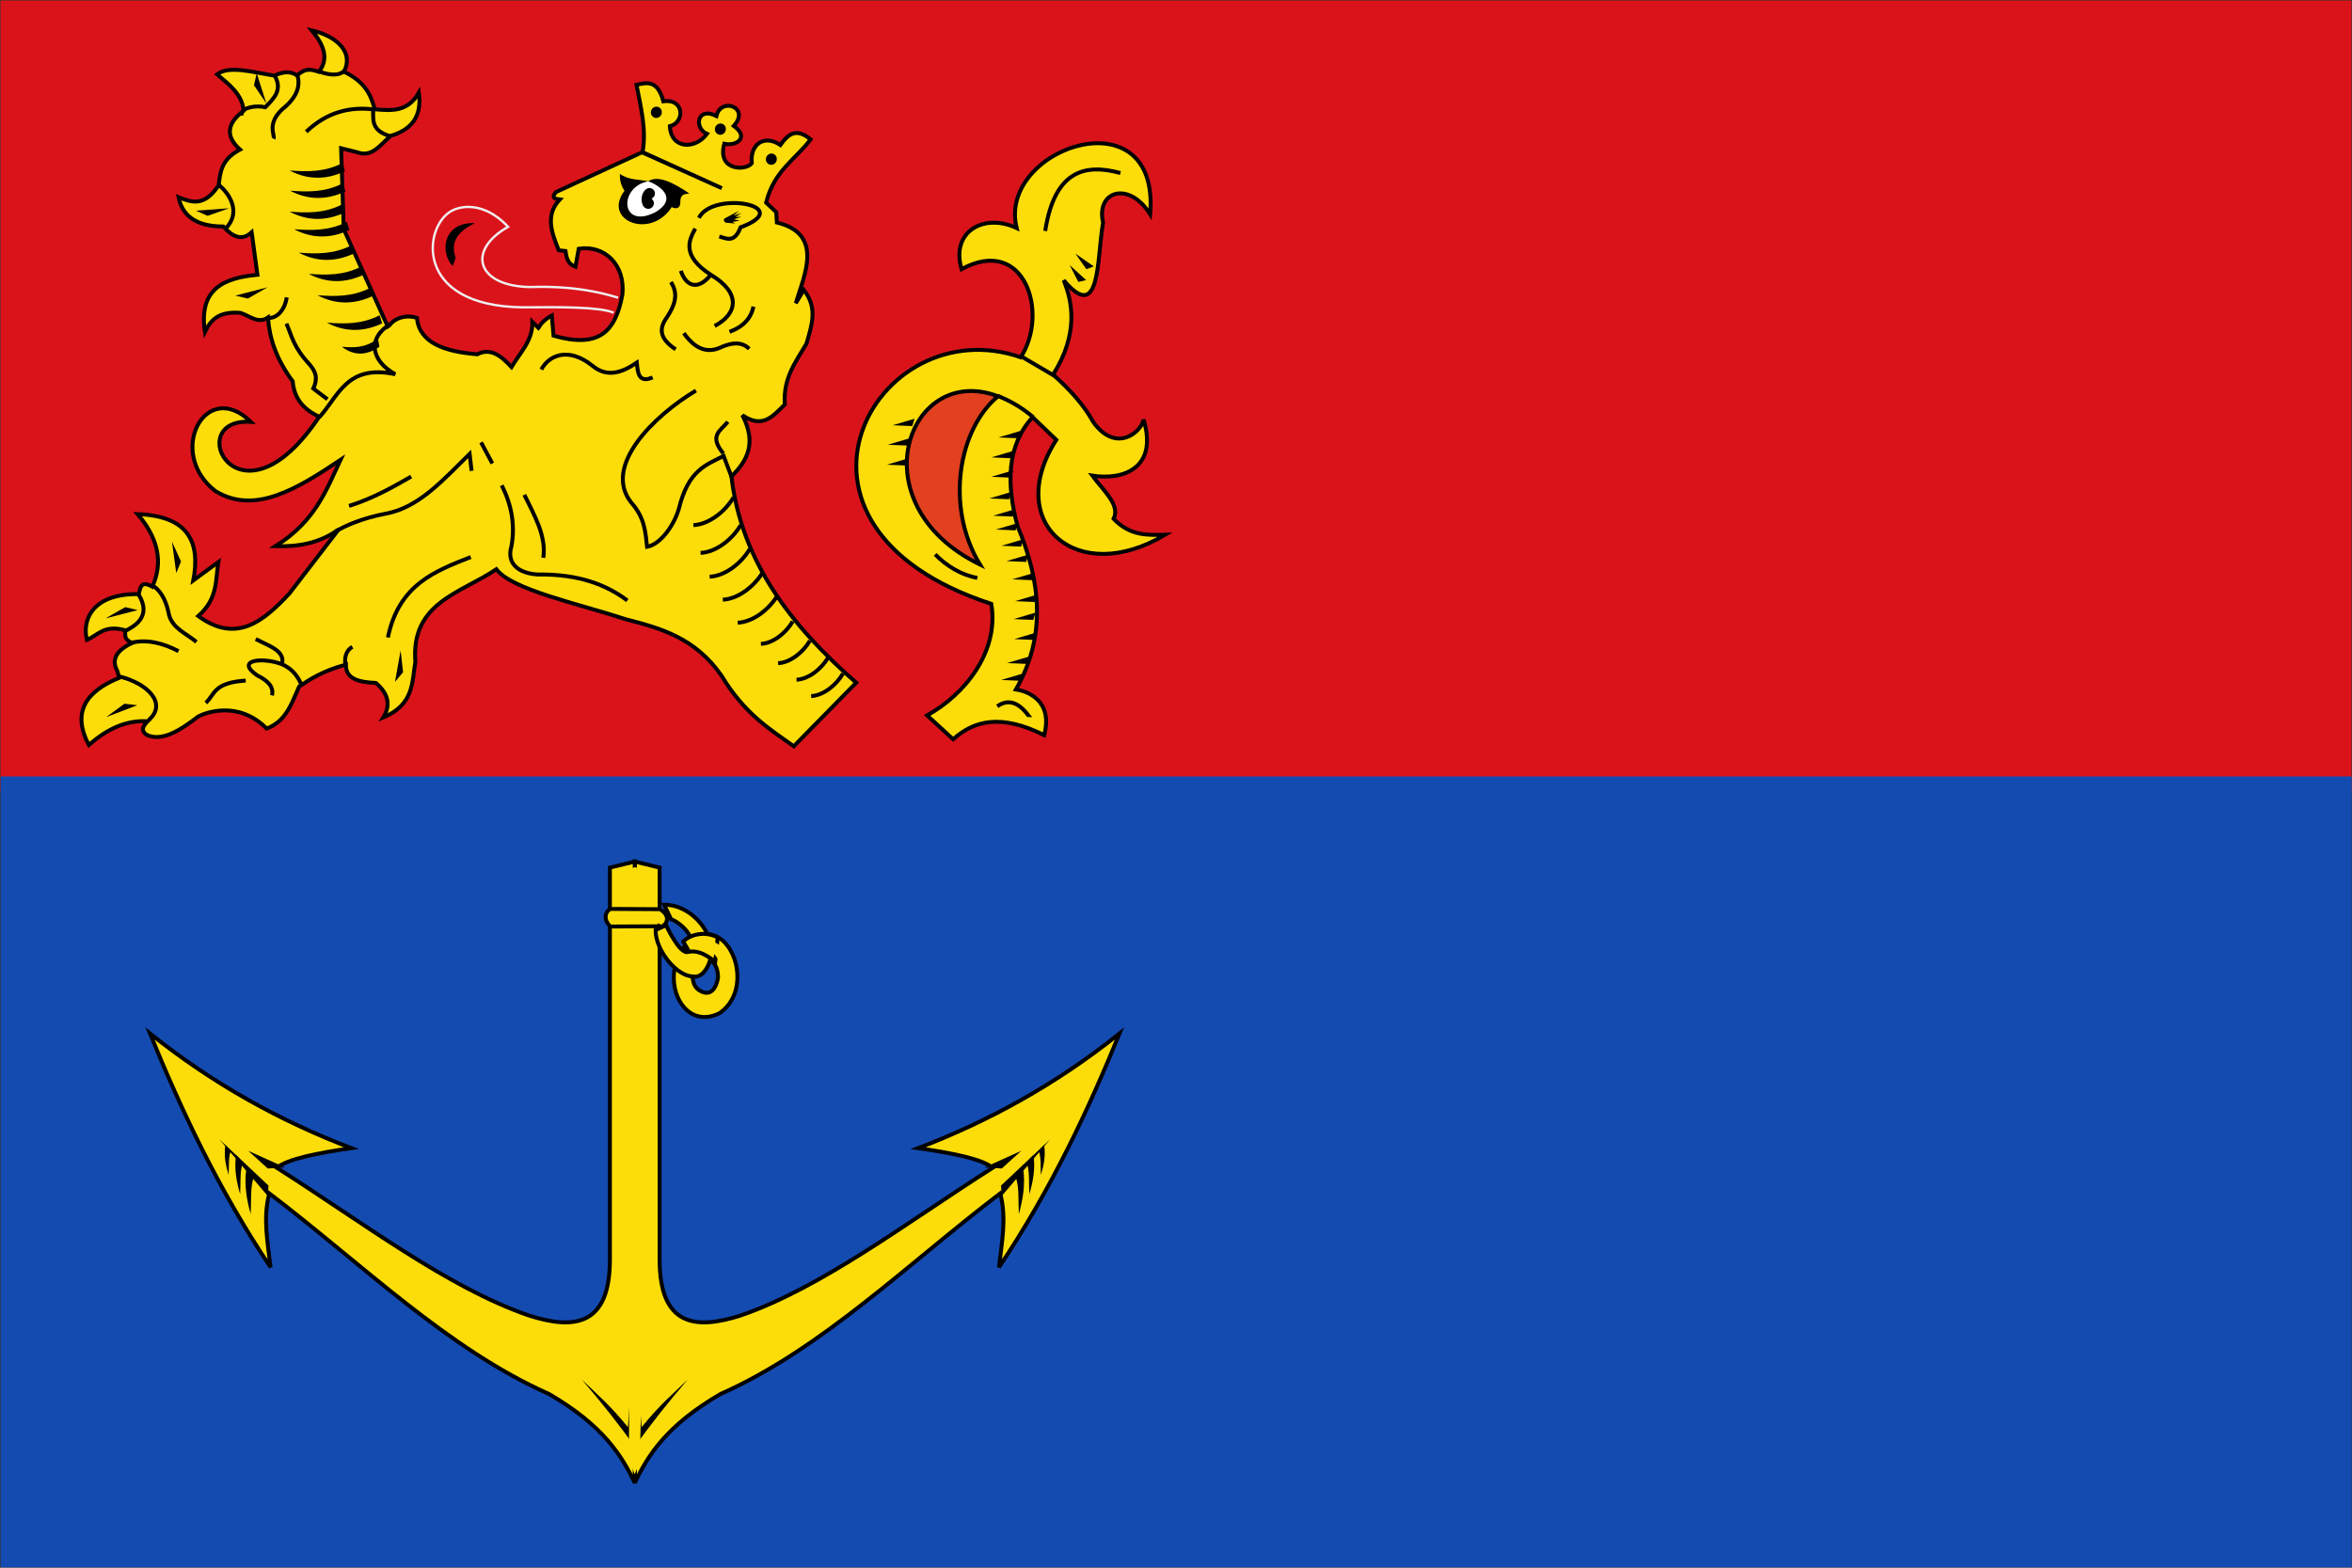 <svg width="600" height="400" viewBox="0 0 600 400" fill="none" xmlns="http://www.w3.org/2000/svg" xmlns:cgf="https://coding.garden/flags"><rect x="0" y="0" width="600" height="400" fill="#333333" stroke="none"/><g clip-path="url(#clip0_1_4165)">
<path d="M599.873 0.12H0.117V201.907H599.873V0.12Z" fill="#DA131B"/>
<path d="M599.919 198.115H0.163V399.902H599.919V198.115Z" fill="#144BB1"/>
<path d="M285.591 263.705C269.356 276.687 252.148 286.125 234.223 292.953C242.944 294.208 250.401 295.682 253.248 297.956C231.658 311.672 209.696 328.541 188.881 335.67C177.094 339.448 168.287 338.06 168.27 321.431V221.373L161.929 219.834V378.387C165.227 371.399 170.027 363.691 183.807 355.681C209.582 344.266 231.657 322.372 255.151 304.498C256.845 310.784 255.545 317.069 254.834 323.355C268.377 303.121 277.726 282.933 285.591 263.705V263.705Z" fill="#FCDD09" stroke="black"/>
<path d="M255.359 302.508L267.886 290.712L255.574 305.121L255.359 302.508Z" fill="black"/>
<path d="M255.547 298.148L260.541 293.626L251.187 297.86L255.547 298.148V298.148Z" fill="black"/>
<path d="M259.114 300.457C260.05 302.648 259.727 306.663 259.907 309.789C260.886 306.284 261.628 302.246 261.017 298.244L259.114 300.457Z" fill="black"/>
<path d="M261.857 296.602C262.723 298.501 262.424 301.981 262.591 304.69C263.497 301.653 264.183 298.153 263.618 294.685L261.857 296.602Z" fill="black"/>
<path d="M264.948 293.64C265.64 295.082 265.401 297.725 265.534 299.784C266.257 297.476 266.806 294.818 266.354 292.183L264.948 293.64V293.64Z" fill="black"/>
<path d="M161.929 369.151C165.545 363.974 170.098 358.229 175.405 352.026C171.694 355.662 168.545 358.161 163.673 364.148L161.929 340.673V369.151V369.151Z" fill="black"/>
<path d="M38.267 263.705C54.501 276.687 71.709 286.125 89.634 292.953C80.913 294.208 73.456 295.682 70.609 297.956C92.2 311.672 114.161 328.541 134.977 335.67C146.763 339.448 155.57 338.06 155.587 321.431V221.373L161.929 219.834V378.387C158.63 371.399 153.831 363.691 140.05 355.681C114.275 344.266 92.201 322.372 68.707 304.498C67.013 310.784 68.312 317.069 69.023 323.355C55.48 303.121 46.131 282.933 38.267 263.705V263.705Z" fill="#FCDD09" stroke="black"/>
<path d="M68.498 302.508L55.971 290.712L68.283 305.121L68.498 302.508Z" fill="black"/>
<path d="M68.31 298.148L63.316 293.626L72.67 297.86L68.31 298.148V298.148Z" fill="black"/>
<path d="M64.743 300.457C63.807 302.648 64.13 306.663 63.95 309.789C62.971 306.284 62.229 302.246 62.84 298.244L64.743 300.457Z" fill="black"/>
<path d="M62 296.602C61.134 298.501 61.433 301.981 61.267 304.69C60.361 301.653 59.674 298.153 60.24 294.685L62 296.602Z" fill="black"/>
<path d="M58.909 293.64C58.217 295.082 58.456 297.725 58.323 299.784C57.6 297.476 57.051 294.818 57.503 292.183L58.909 293.64V293.64Z" fill="black"/>
<path d="M161.929 369.151C158.312 363.974 153.76 358.229 148.453 352.026C152.163 355.662 155.312 358.161 160.185 364.148L161.929 340.673V369.151V369.151Z" fill="black"/>
<path d="M156.956 222.935L161.929 221.277L167.002 222.528L163.197 372.999L161.929 376.174L160.423 372.422L160.501 355.393L156.955 222.935H156.956Z" fill="#FCDD09"/>
<path d="M168.334 236.337L155.722 236.405C154.012 234.818 154.201 232.846 155.666 231.915L168.334 231.982C171.872 234.046 169.353 236.839 168.334 236.336L168.334 236.337Z" fill="#FCDD09" stroke="black"/>
<path d="M174.572 241.529L177.743 244.848C176.487 246.8 176.048 250.861 178.06 252.449C180.699 254.394 182.559 252.959 183.173 249.418C183.135 245.624 181.005 243.674 177.743 244.896L175.008 240.759C185.254 231.5 193.658 251.594 183.57 258.51C174.062 263.271 168.157 249.699 174.572 241.529V241.529Z" fill="#FCDD09" stroke="black"/>
<path d="M171.005 234.458C173.969 235.485 177.957 239.663 176.039 242.491C174.32 244.69 170.919 238.245 169.935 236.093L167.24 237.296C167.187 242.558 172.746 249.139 176.713 249.13C179.559 249.824 181.48 245.381 181.429 243.068C182.036 238.225 176.525 230.798 169.42 230.85L171.243 234.65L171.005 234.458V234.458Z" fill="#FCDD09" stroke="black"/>
<path d="M182.46 245.329C180.451 243.983 178.523 242.442 175.801 242.828L174.295 240.23C176.095 238.432 179.777 237.464 183.094 239.172L182.46 245.329V245.329Z" fill="#FCDD09" stroke="black"/>
<path d="M181.4 242.876C182.396 243.383 183.269 244.686 183.728 245.81L184.56 245.04L184.134 241.721C183.395 240.967 182.586 240.442 181.637 240.194L180.954 241.048L181.4 242.876V242.876Z" fill="#FCDD09"/>
<path d="M87.74 18.298C90.325 13.379 85.956 9.224 79.544 7.752C82.544 11.376 84.04 14.936 81.337 18.319C79.697 17.867 78.146 17.087 75.793 19.25C73.94 17.984 71.984 18.386 69.998 19.297C64.539 18.436 58.335 16.622 55.386 18.971C58.509 21.628 61.879 24.159 62.132 28.29C57.955 31.416 57.375 34.694 61.223 38.159C56.416 40.703 56.166 43.989 55.789 47.255C52.09 52.911 48.816 51.617 45.542 50.319C46.519 55.013 49.966 57.788 56.973 57.795C59.257 60.33 61.616 61.636 64.199 59.266L65.67 70.111C57.147 70.9 50.603 73.675 52.279 84.698C53.683 81.774 55.682 79.324 61.416 79.839C63.705 80.627 65.915 82.716 68.356 81.006C68.708 86.121 70.356 91.47 74.675 97.301C75.013 101.689 77.497 104.533 81.439 106.329C60.825 137.114 46.151 106.479 63.984 107.631C52.48 96.329 42.253 115.532 54.976 125.318C65.065 131.479 75.953 124.587 86.862 117.34C83.223 125.068 80.464 132.975 70.272 139.369C75.779 139.496 81.214 138.801 86.385 135.096L73.8 151.466C67.188 158.537 60.291 164.306 50.587 157.188C55.629 152.738 54.953 148.047 55.698 143.416L49.314 148.1C51.153 138.385 48.163 131.663 35.108 131.181C40.305 137.251 41.714 143.419 38.852 149.698C35.858 147.978 35.821 150.042 35.383 151.591C23.401 151.418 20.901 158.35 22.17 163.272C25.022 162.066 26.479 159.38 31.773 160.764C32.293 161.854 31.154 162.875 33.706 164.051C29.52 166.021 28.405 168.416 29.917 171.176L30.419 172.946C21.935 176.409 18.248 181.706 22.662 190.103C27.254 186.012 32.197 183.697 37.666 184.034C36.611 185.155 35.696 186.282 37.452 187.522C41.264 189.271 45.832 186.477 50.543 182.83C52.187 181.929 60.692 178.528 68.035 185.9C73.098 183.955 74.407 179.355 76.312 175.176C79.19 173.258 82.01 171.337 88.24 169.561C88.176 173.378 91.748 174.057 95.878 174.255C99.163 177.027 99.684 179.975 97.777 183.077C105.676 179.713 105.063 174.081 105.963 168.853C104.751 153.702 117.723 151.31 126.612 145.247C130.573 150.457 147.225 153.947 159.668 158.008C168.533 160.302 177.362 162.721 184.086 172.445C189.994 182.174 196.265 185.963 202.496 190.416L218.426 174.187C201.767 159.656 189.084 143.144 186.59 121.554C190.693 117.591 193.073 112.954 189.375 105.935C194.658 109.56 197.306 106.025 200.212 103.188C199.727 96.375 203.073 92.272 205.733 87.685C206.999 83.173 208.765 78.682 205.049 73.96L203.011 77.37C205.2 70.113 210.243 59.71 198.175 56.767L198.031 54.139L195.437 51.698C197.472 43.492 202.898 40.772 206.788 35.567C203.014 32.409 200.941 34.381 199.08 36.99C194.872 34.194 191.282 36.868 191.785 41.636C190.424 43.594 182.839 43.717 184.772 36.677C187.806 37.376 191.276 35.105 187.185 32.116C191.505 27.431 183.908 24.652 182.767 29.598C177.715 27.083 177.016 32.741 180.354 34.159C177.308 38.245 171.173 38.033 170.883 32.202C174.698 31.305 174.694 25.095 169.224 25.848C167.753 20.351 165.054 21.03 162.368 21.643C163.493 27.425 164.972 33.223 163.898 38.913L184.142 48.011L163.904 38.81L141.833 49.005C141.087 49.893 140.666 50.703 142.795 50.9C139.022 54.891 140.723 59.376 142.54 63.871L144.254 64.046C144.504 65.732 144.811 67.386 146.81 68.07L147.631 63.468C154.329 62.447 159.547 67.64 158.77 75.169C157.018 84.562 152.928 88.991 141.207 85.657L140.769 80.487C138.833 81.457 136.934 83.597 137.647 83.961L135.819 82.132C135.948 86.888 132.65 90 130.48 93.652C127.881 90.858 125.179 88.621 121.733 90.398C113.32 89.697 106.984 87.479 106.352 81.093C101.498 79.633 98.716 83.366 99.081 83.671L87.69 58.463L87.013 37.828L91.047 38.823C95.044 40.354 97.085 36.739 99.709 34.656C104.86 33.113 107.729 29.812 106.85 23.624C104.009 28.697 99.785 28.222 95.596 27.888C94.654 24.366 93.264 20.931 87.74 18.298H87.74Z" fill="#FCDD09" stroke="black"/>
<path fill-rule="evenodd" clip-rule="evenodd" d="M168.833 28.716C168.784 29.511 168.119 30.128 167.347 30.096C166.576 30.063 165.989 29.392 166.038 28.598C166.087 27.803 166.752 27.186 167.523 27.218C168.295 27.251 168.882 27.921 168.833 28.716Z" fill="black"/>
<path fill-rule="evenodd" clip-rule="evenodd" d="M185.167 33.012C185.119 33.806 184.454 34.424 183.682 34.392C182.91 34.359 182.324 33.688 182.372 32.894C182.421 32.099 183.086 31.482 183.858 31.514C184.63 31.547 185.216 32.217 185.167 33.012Z" fill="black"/>
<path fill-rule="evenodd" clip-rule="evenodd" d="M198.171 40.67C198.122 41.465 197.457 42.083 196.685 42.05C195.913 42.018 195.327 41.347 195.376 40.553C195.424 39.758 196.09 39.14 196.861 39.173C197.633 39.205 198.219 39.876 198.171 40.67Z" fill="black"/>
<path fill-rule="evenodd" clip-rule="evenodd" d="M170.87 51.516C170.703 54.255 167.964 56.365 164.752 56.23C161.541 56.094 159.073 53.764 159.241 51.025C159.408 48.286 162.147 46.175 165.359 46.311C168.57 46.447 171.038 48.777 170.87 51.516Z" fill="white"/>
<path fill-rule="evenodd" clip-rule="evenodd" d="M167.072 49.443C167.025 50.215 166.357 50.815 165.58 50.782C164.804 50.749 164.212 50.097 164.26 49.324C164.307 48.552 164.975 47.952 165.751 47.985C166.528 48.017 167.119 48.67 167.072 49.443Z" fill="black"/>
<path fill-rule="evenodd" clip-rule="evenodd" d="M166.805 51.945C166.758 52.718 166.09 53.318 165.313 53.285C164.537 53.252 163.945 52.599 163.993 51.827C164.04 51.054 164.708 50.454 165.484 50.487C166.261 50.52 166.852 51.173 166.805 51.945Z" fill="black"/>
<path fill-rule="evenodd" clip-rule="evenodd" d="M166.231 50.737C166.154 52.002 165.521 53.002 164.818 52.972C164.115 52.943 163.607 51.894 163.685 50.63C163.762 49.366 164.395 48.365 165.098 48.395C165.801 48.424 166.308 49.473 166.231 50.737Z" fill="black"/>
<path d="M158.124 44.366C158.124 45.27 158.105 46.918 159.308 48.678C153.561 56.258 165.989 61.249 171.361 52.83C172.058 53.237 173.698 53.63 173.558 51.174C173.697 49.401 174.867 49.536 175.878 49.378C171.771 46.615 167.929 44.61 165.363 46.238C169.183 47.701 172.588 50.927 167.244 54.113C158.248 58.764 157.707 47.682 165.401 46.24C162.952 45.777 160.411 45.965 158.124 44.366V44.366Z" fill="black"/>
<path d="M115.492 67.917C112.071 64.291 113.12 56.58 121.117 56.936C115.468 59.733 115.254 62.759 116.229 65.836L115.492 67.917V67.917Z" fill="black"/>
<path d="M183.495 60.347C185.317 60.824 187.341 62.149 188.919 58C203.349 52.62 181.936 48.463 178.289 55.594" stroke="black"/>
<path d="M184.799 55.766L188.53 53.786L187.135 55.015L189.169 54.353L187.627 55.344L189.083 55.328L187.211 55.97L188.699 56.316L186.848 56.624L187.604 57.043L185.032 56.805L184.611 56.195L184.799 55.765V55.766Z" fill="black"/>
<path d="M177.367 58.337C175.774 61.241 173.726 65.21 181.386 70.149C189.138 74.793 188.151 80.087 182.314 83.17" stroke="black"/>
<path d="M173.69 69.103C174.769 72.49 177.685 74.686 181.393 70.046" stroke="black"/>
<path d="M192.208 78.23C191.626 81.088 189.751 83.313 186.102 84.669" stroke="black"/>
<path d="M171.143 71.982C173.209 75.058 172.078 77.998 170.166 80.905C168.11 83.736 168.075 86.292 172.357 89.136" stroke="black"/>
<path d="M174.442 85.001C177.483 89.321 180.734 90.207 184.143 88.501C186.789 87.401 189.226 87.126 191.118 89.002" stroke="black"/>
<path d="M138.093 94.283C139.938 90.809 144.799 88.302 151.087 93.287C154.836 96.421 158.635 95.122 162.449 92.53C162.698 95.154 162.907 97.828 166.491 96.307" stroke="black"/>
<path d="M177.533 99.658C166.805 106.096 153.671 118.903 161.02 128.221C164.487 132.076 164.657 135.792 165.071 139.519C168.371 138.912 171.807 134.352 173.147 129.931C175.594 119.824 180.196 118.628 184.596 116.338L186.823 122.202" stroke="black"/>
<path d="M184.526 115.717C180.731 111.1 183.848 109.909 185.668 107.626" stroke="black"/>
<path d="M184.4 153.008C188.353 152.827 192.502 149.549 194.641 145.92L194.521 146.121" stroke="black"/>
<path d="M181.04 147.148C184.993 146.966 189.142 143.689 191.281 140.06L191.161 140.261" stroke="black"/>
<path d="M178.717 141.074C182.67 140.893 186.82 137.615 188.959 133.986L188.838 134.187" stroke="black"/>
<path d="M176.887 133.991C180.84 133.81 184.99 130.532 187.128 126.903L187.008 127.104" stroke="black"/>
<path d="M188.189 158.886C192.142 158.705 196.292 155.427 198.431 151.798L198.311 151.999" stroke="black"/>
<path d="M194.11 164.288C197.238 164.139 200.524 161.487 202.221 158.552L202.126 158.715" stroke="black"/>
<path d="M198.497 169.213C201.625 169.063 204.912 166.411 206.608 163.477L206.513 163.639" stroke="black"/>
<path d="M203.197 173.429C206.325 173.28 209.611 170.628 211.307 167.693L211.213 167.856" stroke="black"/>
<path d="M206.929 177.605C210.057 177.455 213.343 174.804 215.04 171.869L214.945 172.032" stroke="black"/>
<path d="M133.766 126.245C136.297 131.496 139.397 136.68 138.603 142.316" stroke="black"/>
<path d="M127.986 123.837C130.507 128.794 131.441 133.935 130.489 139.294C129.075 144.004 132.519 146.307 137.156 146.582C147.661 146.452 154.65 149.18 160.03 153.215" stroke="black"/>
<path d="M99.795 82.568C93.606 86.127 94.53 92.032 100.836 95.49C88.392 92.839 86.315 101.178 81.409 106.518" stroke="black"/>
<path d="M76.222 64.469C80.656 64.791 85.103 64.935 89.702 62.566L90.329 64.653C85.627 66.862 80.925 66.93 76.222 64.469V64.469Z" fill="black"/>
<path d="M75.024 58.49C79.46 58.812 83.905 58.956 88.505 56.587L89.132 58.674C84.43 60.883 79.728 60.952 75.024 58.49V58.49Z" fill="black"/>
<path d="M73.897 54.012C78.332 54.334 82.778 54.478 87.378 52.109L88.005 54.196C83.303 56.404 78.601 56.473 73.897 54.012V54.012Z" fill="black"/>
<path d="M74.009 48.66C78.444 48.982 82.89 49.125 87.49 46.756L88.117 48.843C83.415 51.052 78.713 51.121 74.009 48.66V48.66Z" fill="black"/>
<path d="M73.894 43.503C78.329 43.825 82.775 43.969 87.375 41.6L88.001 43.687C83.3 45.896 78.597 45.965 73.894 43.503V43.503Z" fill="black"/>
<path d="M78.747 69.877C83.182 70.199 87.628 70.343 92.227 67.974L92.854 70.061C88.152 72.27 83.45 72.339 78.747 69.877V69.877Z" fill="black"/>
<path d="M80.999 75.33C85.434 75.652 89.88 75.796 94.48 73.427L95.107 75.514C90.405 77.722 85.703 77.791 80.999 75.33V75.33Z" fill="black"/>
<path d="M83.374 82.333C87.809 82.655 92.254 82.799 96.854 80.43L97.481 82.517C92.779 84.726 88.077 84.795 83.374 82.333V82.333Z" fill="black"/>
<path d="M87.201 88.471C90.212 88.733 93.233 88.816 96.408 86.387L96.794 88.464C93.552 90.734 90.352 90.867 87.201 88.471V88.471Z" fill="black"/>
<path d="M68.197 81.13C70.979 81.344 72.737 78.642 73.153 75.879" stroke="black"/>
<path d="M73.066 82.572C74.504 85.791 74.728 88.415 79.001 93.023C80.228 94.534 81.321 96.123 79.92 99.14L83.525 101.868" stroke="black"/>
<path d="M60.031 75.427L68.245 73.302L63.219 76.18L60.031 75.427V75.427Z" fill="black"/>
<path d="M44.963 146.222L43.868 138.206L46.178 143.281L44.963 146.222V146.222Z" fill="black"/>
<path d="M100.762 173.985L102.198 165.983L102.826 171.505L100.762 173.985Z" fill="black"/>
<path d="M35.012 179.943L27.101 182.966L31.75 179.552L35.012 179.943V179.943Z" fill="black"/>
<path d="M35.13 155.668L26.916 157.788L31.944 154.913L35.13 155.668V155.668Z" fill="black"/>
<path d="M49.984 53.757L58.447 53.139L52.958 55.071L49.984 53.757Z" fill="black"/>
<path d="M65.486 18.675L67.947 26.392L64.79 21.761L65.486 18.675Z" fill="black"/>
<path d="M81.417 18.25C84.173 19.223 86.573 19.469 88.07 17.875" stroke="black"/>
<path d="M70.074 19.3C72.18 23.012 69.817 25.146 67.675 27.358C65.477 26.829 61.908 27.335 61.631 28.997L62.091 28.944" stroke="black"/>
<path d="M75.936 19.402C76.638 22.223 75.508 24.744 72.993 27.04C67.583 31.26 70.276 34.468 69.775 35.388" stroke="black"/>
<path d="M78.114 33.627C83.399 28.593 89.259 27.119 95.608 27.956" stroke="black"/>
<path d="M95.165 27.718C95.361 30.117 94.278 33.21 99.536 34.751" stroke="black"/>
<path d="M55.794 47.182C58.608 49.403 61.671 54.284 57.47 58.399" stroke="black"/>
<path d="M89.039 129.089C95.218 127.137 100.05 124.365 104.891 121.599" stroke="black"/>
<path d="M85.433 135.712C87.988 134.146 92.476 132.177 98.508 131.044C107.068 129.437 113.354 122.086 119.801 115.818L120.299 120.137" stroke="black"/>
<path d="M122.724 112.882L125.597 118.249" stroke="black"/>
<path d="M120.096 142.13C110.981 145.729 101.743 149.137 98.95 162.655" stroke="black"/>
<path d="M89.887 165.041C88.356 165.969 87.859 167.509 88.091 169.482" stroke="black"/>
<path d="M69.391 177.434C69.907 175.137 68.169 173.588 65.589 172.32C59.837 168.312 67.053 167.645 71.861 169.452C74.158 170.426 75.743 172.115 76.741 174.393" stroke="black"/>
<path d="M65.241 163.052C68.419 164.789 72.877 165.957 71.933 169.527" stroke="black"/>
<path d="M62.688 173.654C54.469 174.173 54.856 177.148 52.509 179.343" stroke="black"/>
<path d="M35.307 151.588C37.007 154.425 37.998 158.067 32.068 160.922" stroke="black"/>
<path d="M39.241 149.569C41.524 151.283 42.545 153.951 43.133 156.946C44.104 160.398 47.595 161.675 50.106 163.797" stroke="black"/>
<path d="M45.542 166.154C41.555 164.067 37.503 163.029 33.326 164.035" stroke="black"/>
<path d="M30.365 172.58C37.55 174.295 42.917 179.493 37.831 183.823" stroke="black"/>
<path d="M236.51 182.528C245.995 177.292 254.946 166.391 252.883 154.078C191.689 134.114 223.472 78.365 260.39 91.16C267.703 79.863 261.384 59.94 245.306 68.667C242.443 59.251 250.855 54.215 259.359 58.187C254.2 37.812 296.05 23.508 293.411 54.672C288.005 46.033 279.52 48.721 281.393 56.786C279.758 66.207 280.838 82.771 271.347 71.515C273.587 76.984 275.222 85.14 268.655 95.589C273.259 99.669 276.717 103.7 278.889 107.677C284.778 115.868 291.237 110.109 291.731 107.054C295.467 119.501 286.519 122.582 278.661 121.364C281.374 125.073 285.886 128.857 284.084 132.375C288.286 136.774 292.77 136.56 297.249 136.428C274.69 149.978 255.912 133.349 269.465 112.233L263.418 106.441C256.799 113.746 256.692 123.449 259.583 134.254C265.537 148.396 266.96 162.347 259.168 175.908C261.848 176.323 268.734 178.542 266.38 187.578C255.28 182.013 248.405 183.9 243.148 188.636L236.51 182.528V182.528Z" fill="#FCDD09" stroke="black"/>
<path d="M254.599 101.115C244.574 109.379 240.98 129.178 249.991 144.048C218.406 128.604 231.705 92.366 254.599 101.115V101.115Z" fill="#E2401E" stroke="black"/>
<path d="M254.456 100.962C257.414 102.194 260.304 103.658 263.57 106.447" stroke="black"/>
<path d="M260.408 90.869L269.236 96.05" stroke="black"/>
<path d="M266.63 58.931C268.989 43.804 276.459 41.584 285.824 44.152" stroke="black"/>
<path d="M260.308 109.952L254.719 111.61L259.736 111.822L260.308 109.952Z" fill="black"/>
<path d="M258.472 115.047L252.883 116.705L257.9 116.917L258.472 115.047Z" fill="black"/>
<path d="M258.473 120.001L252.885 121.659L257.902 121.871L258.473 120.001Z" fill="black"/>
<path d="M257.984 125.517L252.395 127.175L257.412 127.387L257.984 125.517Z" fill="black"/>
<path d="M258.933 129.929L253.345 131.587L258.362 131.799L258.933 129.929V129.929Z" fill="black"/>
<path d="M259.632 133.455L254.043 135.113L259.06 135.325L259.632 133.455Z" fill="black"/>
<path d="M261.055 137.595L255.467 139.253L260.484 139.465L261.055 137.595Z" fill="black"/>
<path d="M262.34 141.51L256.751 143.168L261.768 143.38L262.34 141.51V141.51Z" fill="black"/>
<path d="M263.808 146.162L258.22 147.82L263.236 148.032L263.808 146.162Z" fill="black"/>
<path d="M264.534 151.729L258.946 153.388L263.963 153.6L264.534 151.729Z" fill="black"/>
<path d="M264.178 156.304L258.59 157.962L263.607 158.174L264.178 156.304Z" fill="black"/>
<path d="M264.323 161.41L258.734 163.068L263.751 163.28L264.323 161.41Z" fill="black"/>
<path d="M262.501 167.525L256.912 169.183L261.929 169.395L262.501 167.525Z" fill="black"/>
<path d="M261.018 171.834L255.429 173.492L260.446 173.704L261.018 171.834Z" fill="black"/>
<path d="M279.033 67.978L274.354 64.722L277.13 68.685L279.033 67.978Z" fill="black"/>
<path d="M277.065 71.465L272.88 67.647L275.086 71.93L277.065 71.465Z" fill="black"/>
<path d="M233.291 106.844L227.703 108.502L232.719 108.714L233.291 106.844Z" fill="black"/>
<path d="M232.072 111.819L226.484 113.477L231.501 113.689L232.072 111.819Z" fill="black"/>
<path d="M231.837 116.909L226.249 118.567L231.266 118.779L231.837 116.909Z" fill="black"/>
<path d="M238.566 141.453C241.491 144.467 245.434 146.795 249.326 147.445" stroke="black"/>
<path d="M254.408 180.224C257.197 178.233 259.804 179.212 262.273 182.45L261.969 182.437" stroke="black"/>
<path d="M156.551 79.792C152.978 78.311 143.722 78.321 133.356 78.416C105.165 78.11 108.04 57.354 115.369 53.717C119.104 51.863 124.705 52.59 129.615 57.87C118.851 63.999 121.728 73.069 135.307 73.238C148.218 72.782 155.896 75.488 157.679 75.95" stroke="#EFEFEF" stroke-width="0.6"/>
</g>
<defs>
<clipPath id="clip0_1_4165">
<rect width="600" height="400" fill="white"/>
</clipPath>
</defs>
</svg>
